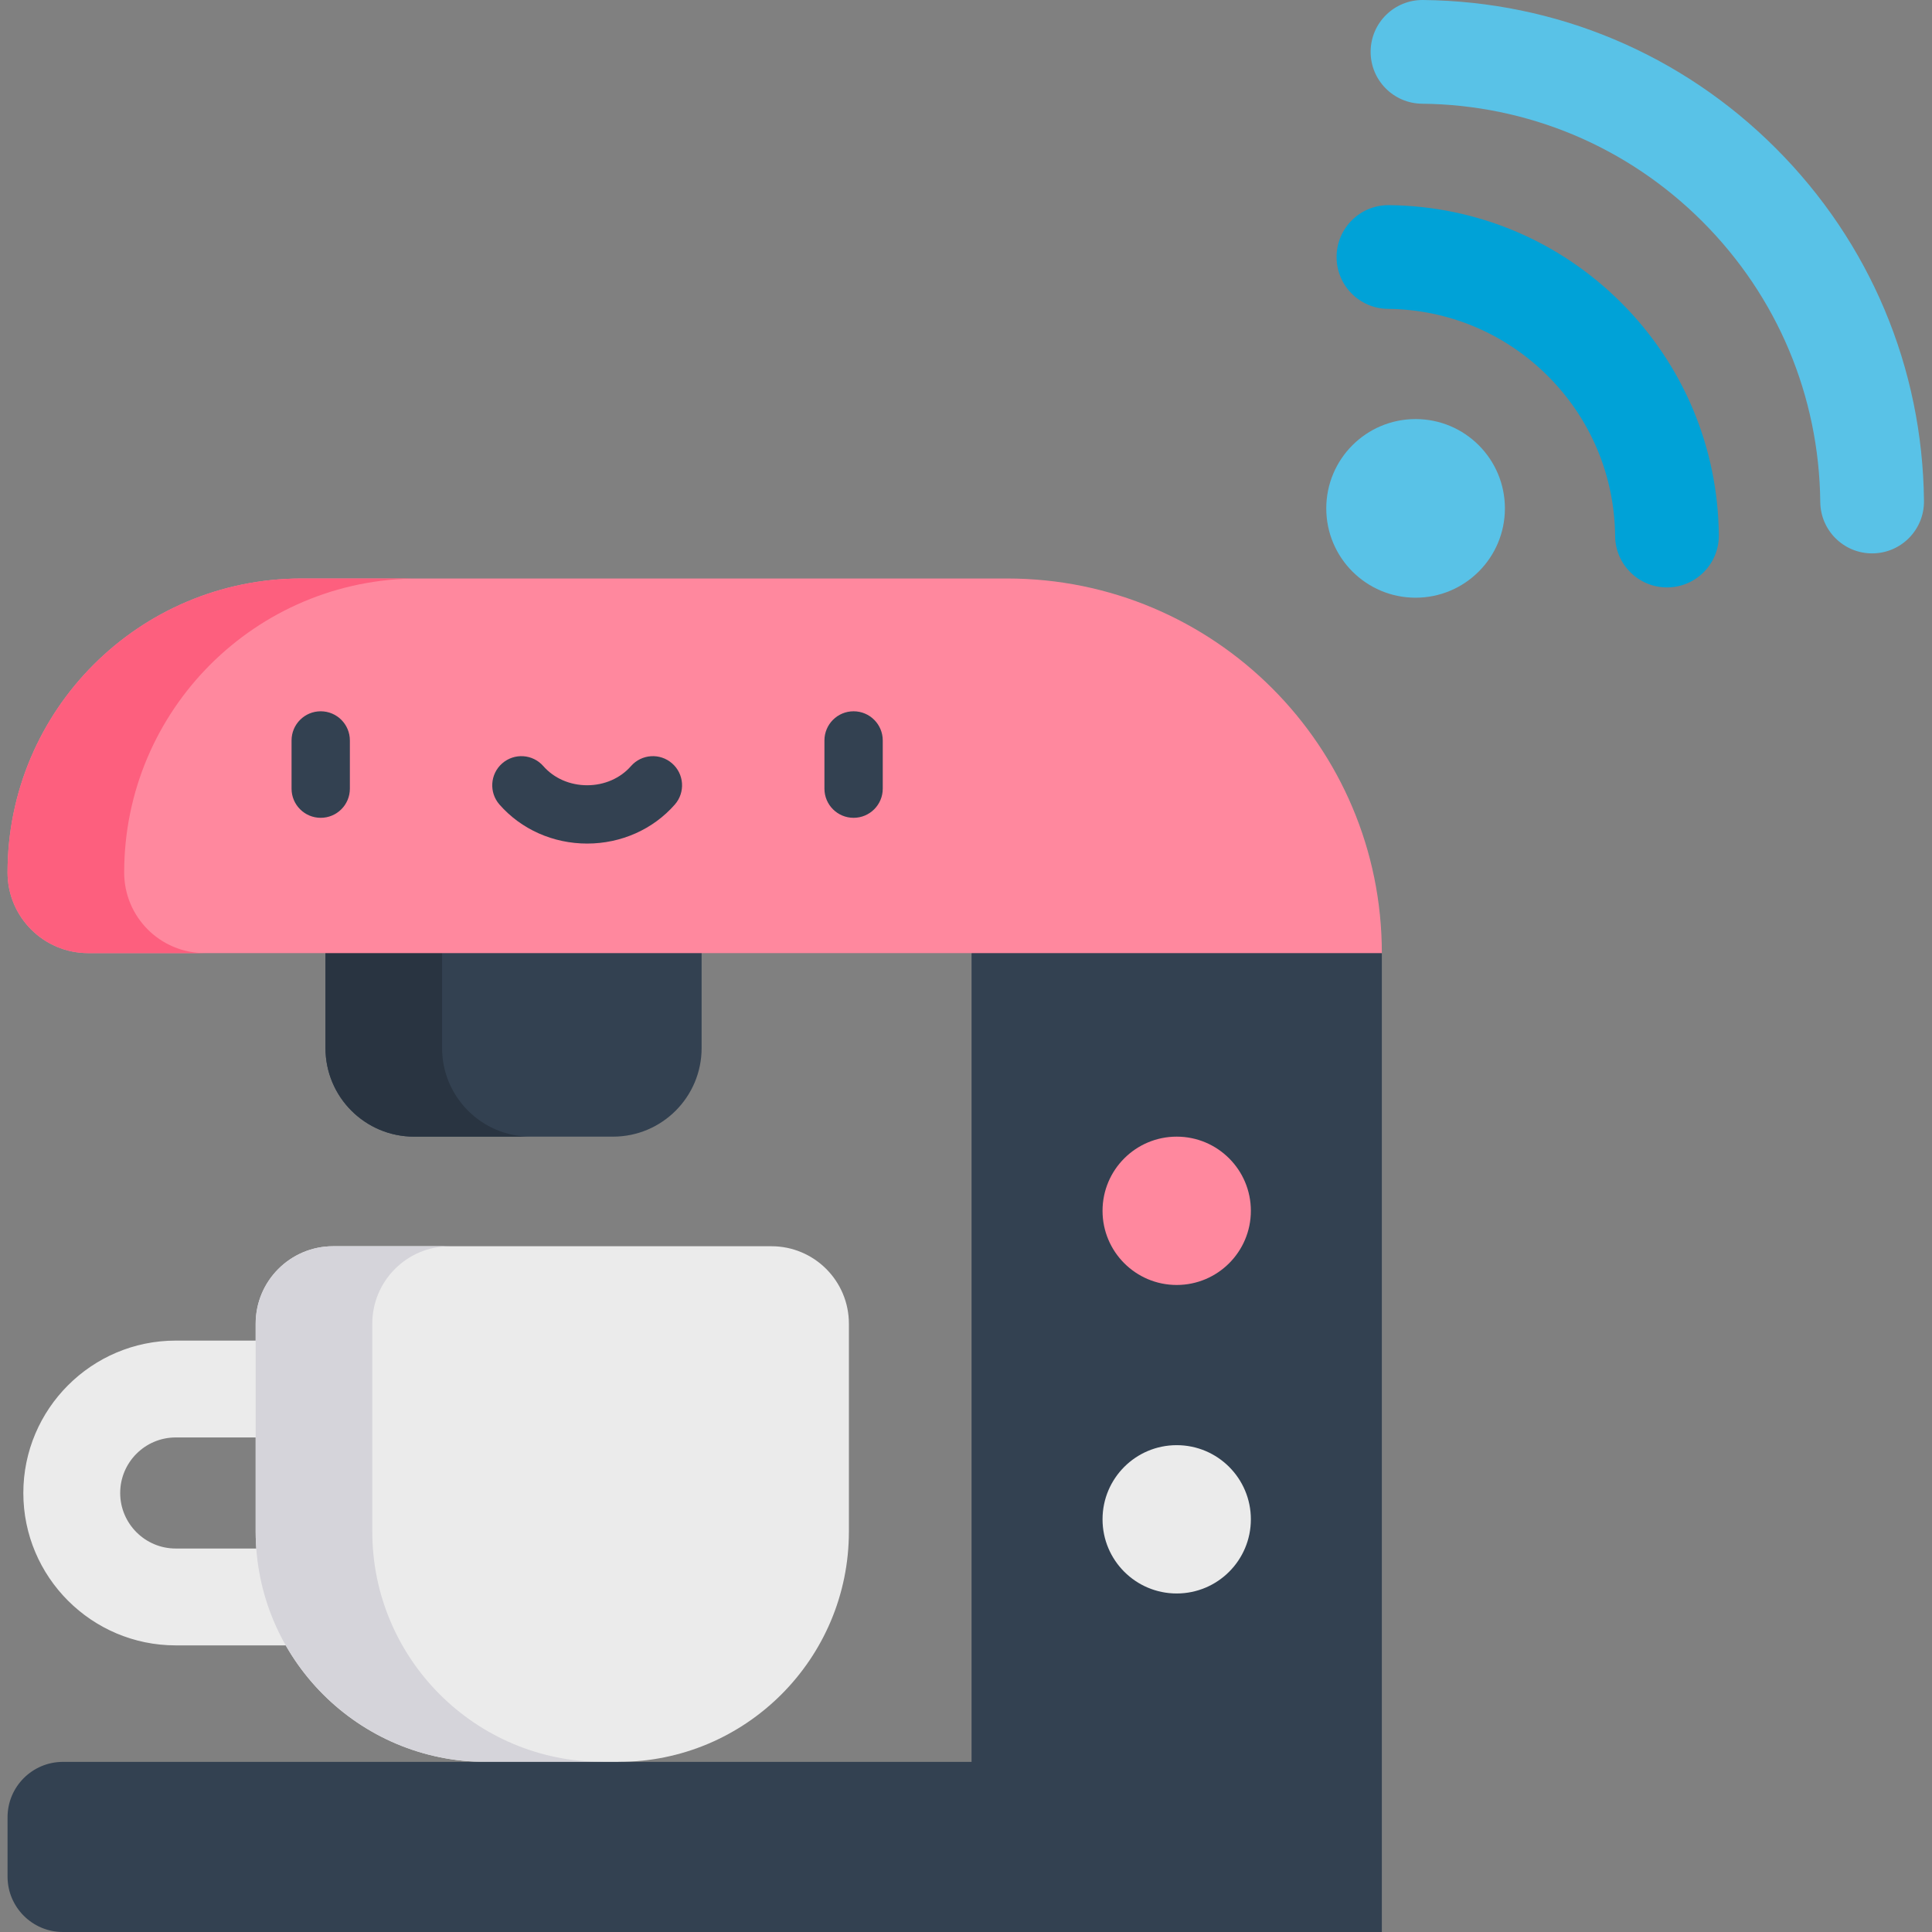 <svg height="512pt" viewBox="-2 0 512 512.001" width="512pt" xmlns="http://www.w3.org/2000/svg"><rect x="-2" y="0" width="512" height="512.001" fill="#808080" stroke="none"/><path d="m100.527 436.043h-55.961c-22.266 0-40.383-18.117-40.383-40.383 0-22.27 18.117-40.387 40.383-40.387h55.961c7.086 0 12.832 5.746 12.832 12.836 0 7.086-5.746 12.832-12.832 12.832h-55.961c-8.113 0-14.715 6.602-14.715 14.719 0 8.113 6.602 14.715 14.715 14.715h55.961c7.086 0 12.832 5.746 12.832 12.832 0 7.09-5.746 12.836-12.832 12.836zm0 0" fill="#ebebeb"/><path d="m202.434 330.266h-116.145c-11.34 0-20.535 9.191-20.535 20.535v55.059c0 33.723 27.336 61.059 61.059 61.059l17.547 13.961 17.551-13.961c33.719 0 61.055-27.336 61.055-61.059v-55.059c0-11.344-9.191-20.535-20.531-20.535zm0 0" fill="#ebebeb"/><path d="m157.719 466.918c-33.723 0-61.059-27.336-61.059-61.059v-55.059c0-11.344 9.195-20.535 20.535-20.535h-30.906c-11.34 0-20.535 9.191-20.535 20.535v55.059c0 33.723 27.336 61.059 61.059 61.059l17.547 13.961 15.453-12.293zm0 0" fill="#d5d4da"/><path d="m84.254 232.051v45.695c0 12.965 10.508 23.477 23.477 23.477h52.727c12.965 0 23.477-10.512 23.477-23.477v-45.695zm0 0" fill="#334151"/><path d="m115.156 277.746v-45.695h-30.902v45.695c0 12.965 10.508 23.477 23.477 23.477h30.906c-12.969 0-23.48-10.512-23.48-23.477zm0 0" fill="#293441"/><path d="m255.473 252.586v214.332h-240.793c-8.105 0-14.68 6.57-14.68 14.68v15.723c0 8.105 6.574 14.68 14.68 14.68h349.523v-259.414l-54.363-22.746zm0 0" fill="#334151"/><path d="m264.926 153.309h-187.016c-43.027 0-77.91 34.883-77.91 77.91 0 11.801 9.566 21.367 21.367 21.367h342.836c0-54.828-44.449-99.277-99.277-99.277zm0 0" fill="#ff889e"/><path d="m30.906 231.219c0-43.027 34.879-77.91 77.906-77.91h-30.902c-43.027 0-77.91 34.883-77.91 77.906 0 11.801 9.566 21.367 21.367 21.367h30.906c-11.801.004-21.367-9.562-21.367-21.363zm0 0" fill="#fd5f7e"/><g fill="#334151"><path d="m82.992 216.73c-4.266 0-7.727-3.457-7.727-7.723v-12.781c0-4.266 3.461-7.727 7.727-7.727 4.27 0 7.727 3.461 7.727 7.727v12.781c0 4.266-3.457 7.723-7.727 7.723zm0 0"/><path d="m224.211 216.73c-4.27 0-7.727-3.457-7.727-7.723v-12.781c0-4.266 3.457-7.727 7.727-7.727 4.266 0 7.727 3.461 7.727 7.727v12.781c0 4.266-3.461 7.723-7.727 7.723zm0 0"/><path d="m153.602 223.555c-9.02 0-17.492-3.773-23.246-10.352-2.805-3.215-2.48-8.094.734-10.902 3.211-2.809 8.094-2.48 10.902.73 2.816 3.223 7.047 5.07 11.609 5.07s8.793-1.848 11.609-5.07c2.812-3.211 7.691-3.539 10.902-.73 3.215 2.809 3.543 7.688.734 10.902-5.754 6.578-14.227 10.352-23.246 10.352zm0 0"/></g><path d="m329.492 320.879c0 10.852-8.801 19.652-19.656 19.652-10.852 0-19.652-8.801-19.652-19.652 0-10.855 8.801-19.656 19.652-19.656 10.855 0 19.656 8.801 19.656 19.656zm0 0" fill="#ff889e"/><path d="m329.492 402.637c0 10.855-8.801 19.652-19.656 19.652-10.852 0-19.652-8.797-19.652-19.652s8.801-19.652 19.652-19.652c10.855 0 19.656 8.797 19.656 19.652zm0 0" fill="#ebebeb"/><path d="m396.816 134.73c0 13.07-10.598 23.668-23.672 23.668-13.07 0-23.668-10.598-23.668-23.668 0-13.074 10.598-23.672 23.668-23.672 13.074 0 23.672 10.598 23.672 23.672zm0 0" fill="#59c2e7"/><path d="m484.414 142.629c-2.453-2.457-3.984-5.836-4.023-9.582-.281-28.074-11.375-54.477-31.23-74.332-19.855-19.855-46.25-30.945-74.324-31.23-7.59-.078-13.68-6.293-13.605-13.883.078-7.586 6.293-13.676 13.883-13.602 35.309.359 68.508 14.309 93.48 39.281 24.977 24.973 38.926 58.176 39.281 93.492.074 7.59-6.016 13.801-13.605 13.879-3.844.039-7.336-1.504-9.855-4.023zm0 0" fill="#59c2e7"/><path d="m430.051 151.648c-2.457-2.453-3.988-5.836-4.023-9.578-.164-16.02-6.488-31.078-17.816-42.406-11.328-11.324-26.387-17.652-42.402-17.812-7.586-.078-13.68-6.293-13.602-13.883s6.293-13.68 13.883-13.602c23.25.234 45.109 9.422 61.555 25.863 16.445 16.445 25.629 38.309 25.863 61.562.078 7.59-6.012 13.805-13.602 13.879-3.844.039-7.336-1.504-9.855-4.023zm0 0" fill="#00a2d7"/></svg>